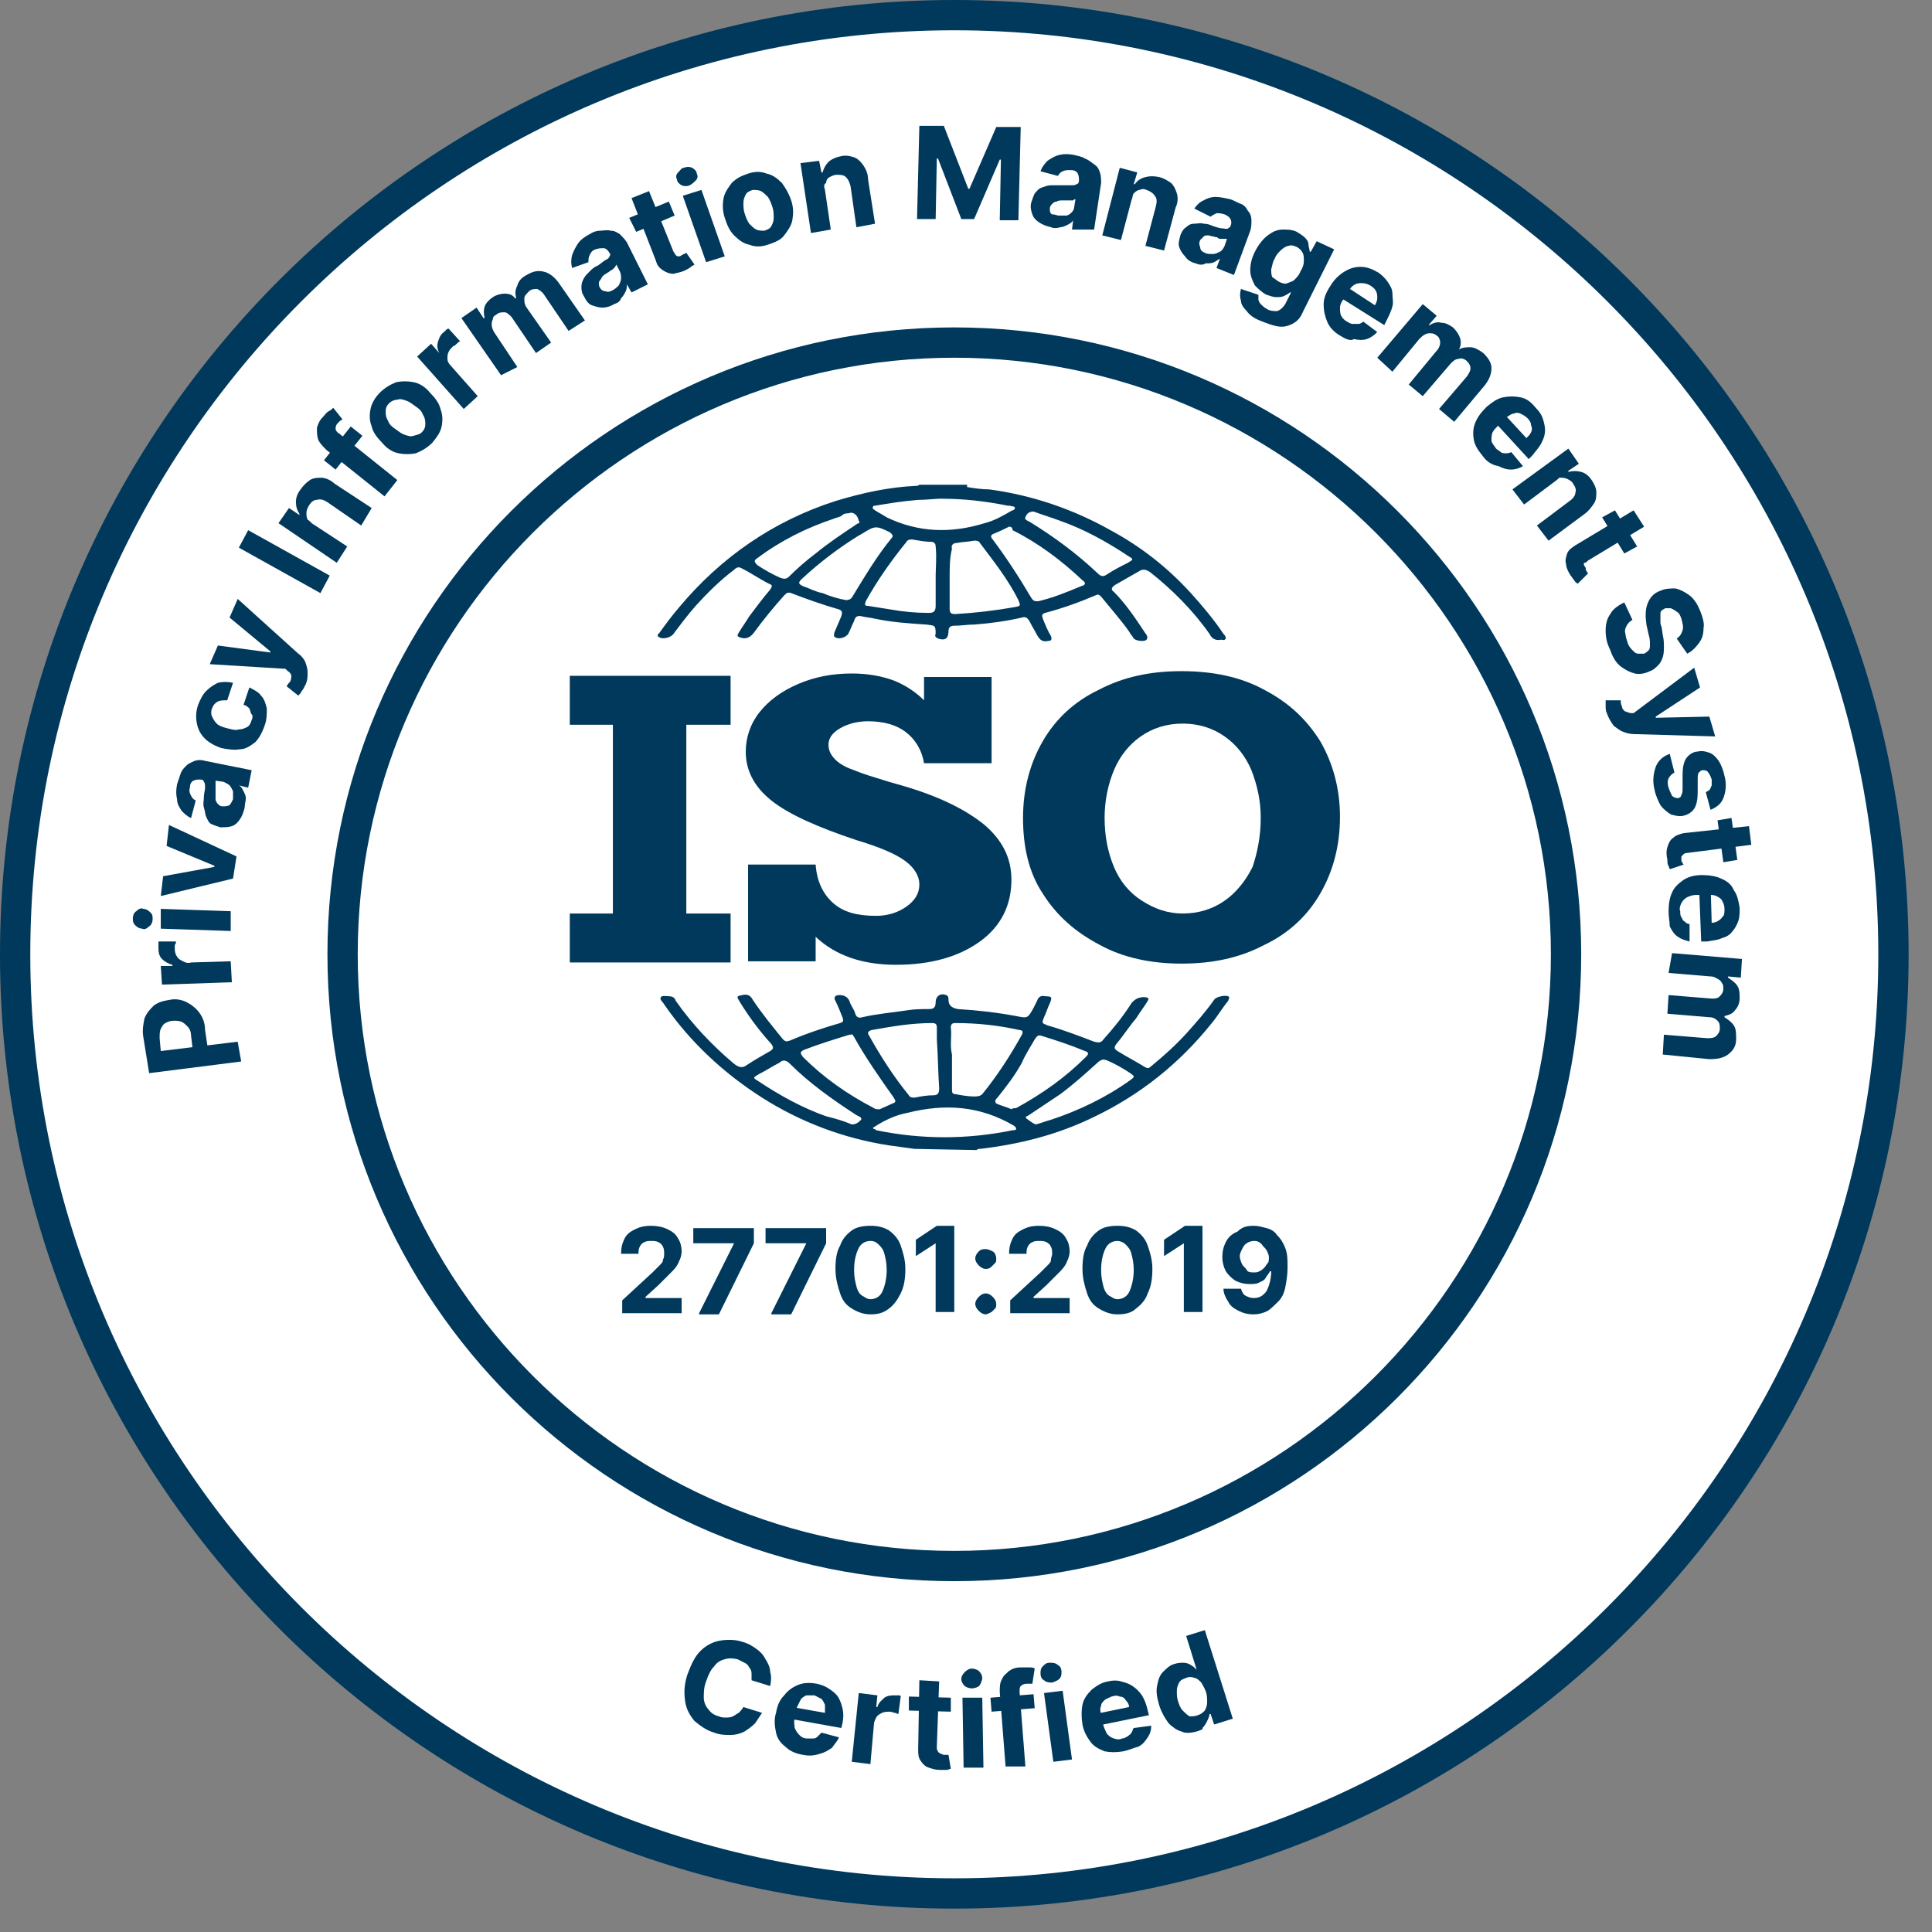 <svg width="77" height="77" viewBox="0 0 77 77" fill="none" xmlns="http://www.w3.org/2000/svg">
<rect x="0" y="0" width="77" height="77" fill="#808080" stroke="none"/>
<g clip-path="url(#clip0_1734_11888)">
<path d="M38.034 75.789C58.885 75.789 75.789 58.886 75.789 38.034C75.789 17.182 58.885 0.279 38.034 0.279C17.182 0.279 0.278 17.182 0.278 38.034C0.278 58.886 17.182 75.789 38.034 75.789Z" fill="white"/>
<path d="M38.034 76.068C17.043 76.068 0 59.025 0 38.034C0 17.043 17.043 0 38.034 0C59.025 0 76.068 17.043 76.068 38.034C76.068 59.025 59.025 76.068 38.034 76.068ZM38.034 1.207C17.74 1.207 1.207 17.74 1.207 38.034C1.207 58.328 17.74 74.86 38.034 74.86C58.328 74.86 74.86 58.328 74.86 38.034C74.86 17.74 58.328 1.207 38.034 1.207Z" fill="#00395C"/>
<path d="M38.034 63.018C24.242 63.018 13.05 51.826 13.05 38.034C13.05 24.241 24.242 13.049 38.034 13.049C51.827 13.049 63.019 24.241 63.019 38.034C63.019 51.826 51.827 63.018 38.034 63.018ZM38.034 14.257C24.938 14.257 14.257 24.938 14.257 38.034C14.257 51.13 24.938 61.811 38.034 61.811C51.13 61.811 61.811 51.13 61.811 38.034C61.811 24.938 51.13 14.257 38.034 14.257Z" fill="#00395C"/>
<path d="M30.696 67.198L29.953 66.966C29.953 66.873 29.953 66.78 29.953 66.687C29.953 66.594 29.907 66.501 29.86 66.455C29.814 66.362 29.767 66.316 29.674 66.269C29.582 66.223 29.489 66.176 29.396 66.13C29.21 66.083 29.024 66.083 28.885 66.13C28.699 66.176 28.56 66.269 28.467 66.408C28.328 66.548 28.235 66.733 28.142 67.012C28.049 67.244 28.049 67.477 28.049 67.662C28.049 67.848 28.142 68.034 28.235 68.127C28.328 68.266 28.467 68.359 28.653 68.405C28.746 68.452 28.839 68.452 28.931 68.452C29.024 68.452 29.117 68.452 29.21 68.405C29.303 68.359 29.349 68.312 29.442 68.266C29.489 68.219 29.582 68.127 29.628 68.034L30.371 68.266C30.278 68.405 30.185 68.545 30.093 68.684C29.953 68.823 29.814 68.916 29.674 69.009C29.489 69.102 29.303 69.148 29.117 69.148C28.931 69.148 28.699 69.148 28.467 69.055C28.142 68.963 27.91 68.777 27.678 68.591C27.492 68.359 27.352 68.127 27.306 67.802C27.26 67.477 27.26 67.151 27.399 66.733C27.538 66.362 27.678 66.037 27.91 65.805C28.142 65.573 28.421 65.433 28.699 65.387C28.978 65.34 29.303 65.34 29.582 65.433C29.767 65.48 29.953 65.573 30.139 65.712C30.278 65.805 30.418 65.944 30.51 66.13C30.603 66.269 30.696 66.455 30.696 66.641C30.743 66.78 30.743 66.966 30.696 67.198Z" fill="#00395C"/>
<path d="M31.997 69.938C31.718 69.891 31.486 69.798 31.3 69.613C31.114 69.473 30.975 69.288 30.929 69.055C30.882 68.823 30.836 68.545 30.929 68.266C30.975 67.987 31.068 67.755 31.254 67.569C31.393 67.384 31.579 67.244 31.811 67.151C32.043 67.058 32.275 67.058 32.554 67.105C32.74 67.151 32.879 67.198 33.018 67.291C33.158 67.384 33.297 67.477 33.39 67.616C33.483 67.755 33.529 67.894 33.576 68.08C33.622 68.266 33.622 68.452 33.576 68.684L33.529 68.87L31.207 68.452L31.3 67.987L32.879 68.266C32.879 68.173 32.879 68.034 32.879 67.941C32.833 67.848 32.786 67.755 32.74 67.709C32.647 67.662 32.554 67.616 32.461 67.569C32.368 67.569 32.229 67.569 32.136 67.569C32.043 67.616 31.95 67.662 31.904 67.755C31.857 67.848 31.811 67.941 31.765 68.034L31.672 68.498C31.625 68.638 31.672 68.777 31.672 68.87C31.718 68.963 31.765 69.055 31.857 69.148C31.95 69.241 32.043 69.288 32.182 69.288C32.275 69.288 32.368 69.288 32.415 69.288C32.508 69.288 32.554 69.241 32.6 69.195C32.647 69.148 32.693 69.102 32.74 69.055L33.436 69.241C33.39 69.38 33.251 69.52 33.158 69.659C33.018 69.752 32.879 69.845 32.693 69.891C32.415 69.984 32.229 69.984 31.997 69.938Z" fill="#00395C"/>
<path d="M33.947 70.216L34.226 67.476L34.969 67.569L34.922 68.034H34.969C35.015 67.848 35.155 67.755 35.248 67.662C35.387 67.569 35.526 67.569 35.666 67.569C35.712 67.569 35.758 67.569 35.805 67.569C35.851 67.569 35.898 67.569 35.898 67.616L35.805 68.312C35.758 68.312 35.712 68.266 35.666 68.266C35.619 68.266 35.526 68.219 35.48 68.219C35.387 68.219 35.248 68.219 35.155 68.266C35.062 68.312 34.969 68.359 34.922 68.452C34.876 68.544 34.83 68.637 34.83 68.73L34.69 70.309L33.947 70.216Z" fill="#00395C"/>
<path d="M37.895 67.662V68.219L36.223 68.173V67.616L37.895 67.662ZM36.641 66.966L37.43 67.012L37.337 69.613C37.337 69.706 37.337 69.752 37.384 69.798C37.384 69.845 37.43 69.845 37.477 69.891C37.523 69.891 37.569 69.938 37.616 69.938C37.662 69.938 37.709 69.938 37.709 69.938C37.755 69.938 37.755 69.938 37.802 69.938L37.895 70.495C37.848 70.495 37.802 70.541 37.709 70.541C37.616 70.541 37.569 70.541 37.477 70.541C37.291 70.541 37.151 70.495 37.012 70.448C36.873 70.402 36.78 70.309 36.687 70.17C36.594 70.031 36.594 69.891 36.594 69.706L36.641 66.966Z" fill="#00395C"/>
<path d="M38.73 67.291C38.638 67.291 38.498 67.244 38.452 67.198C38.359 67.105 38.312 67.012 38.312 66.919C38.312 66.826 38.359 66.733 38.452 66.641C38.545 66.548 38.638 66.501 38.73 66.501C38.823 66.501 38.963 66.548 39.009 66.594C39.102 66.687 39.148 66.78 39.148 66.873C39.148 66.966 39.102 67.058 39.056 67.151C39.009 67.244 38.823 67.291 38.73 67.291ZM38.405 70.449L38.359 67.662H39.148L39.195 70.449H38.405Z" fill="#00395C"/>
<path d="M41.192 67.523L41.238 68.08L39.52 68.219L39.474 67.662L41.192 67.523ZM40.077 70.402L39.845 67.43C39.845 67.244 39.845 67.058 39.938 66.919C39.984 66.78 40.124 66.687 40.217 66.594C40.356 66.501 40.495 66.455 40.681 66.455C40.82 66.455 40.913 66.455 41.006 66.455C41.099 66.455 41.192 66.455 41.238 66.501L41.145 67.105C41.099 67.105 41.099 67.105 41.053 67.105C41.006 67.105 40.96 67.105 40.913 67.105C40.82 67.105 40.727 67.151 40.681 67.198C40.635 67.244 40.635 67.337 40.635 67.43L40.867 70.402H40.077Z" fill="#00395C"/>
<path d="M41.934 67.058C41.841 67.058 41.702 67.058 41.609 66.966C41.516 66.919 41.47 66.826 41.47 66.687C41.47 66.594 41.47 66.501 41.563 66.408C41.656 66.316 41.702 66.269 41.841 66.269C41.934 66.269 42.073 66.269 42.166 66.362C42.259 66.408 42.306 66.501 42.306 66.641C42.306 66.733 42.306 66.826 42.213 66.919C42.166 66.966 42.073 67.012 41.934 67.058ZM41.981 70.216L41.609 67.477L42.352 67.384L42.724 70.124L41.981 70.216Z" fill="#00395C"/>
<path d="M44.768 69.799C44.489 69.845 44.257 69.845 44.025 69.799C43.792 69.706 43.607 69.613 43.467 69.427C43.328 69.241 43.189 69.009 43.142 68.73C43.096 68.452 43.096 68.173 43.142 67.941C43.189 67.709 43.328 67.523 43.514 67.337C43.7 67.198 43.885 67.059 44.164 67.012C44.35 66.966 44.535 66.966 44.675 67.012C44.861 67.059 45 67.105 45.139 67.198C45.279 67.291 45.418 67.43 45.511 67.569C45.603 67.709 45.696 67.941 45.743 68.173L45.789 68.359L43.514 68.823L43.421 68.359L45 68.034C45 67.941 44.953 67.848 44.861 67.755C44.814 67.662 44.721 67.616 44.628 67.616C44.535 67.569 44.443 67.569 44.303 67.616C44.21 67.662 44.071 67.709 44.025 67.755C43.932 67.848 43.885 67.894 43.885 67.987C43.839 68.08 43.839 68.173 43.885 68.312L43.978 68.777C44.025 68.916 44.071 69.009 44.117 69.102C44.21 69.195 44.257 69.241 44.396 69.288C44.535 69.334 44.628 69.334 44.721 69.288C44.814 69.288 44.861 69.241 44.953 69.195C45 69.148 45.093 69.102 45.093 69.055C45.139 69.009 45.139 68.916 45.186 68.87L45.882 68.777C45.882 68.963 45.836 69.102 45.743 69.241C45.65 69.38 45.557 69.52 45.371 69.613C45.186 69.659 45 69.752 44.768 69.799Z" fill="#00395C"/>
<path d="M47.693 69.009C47.507 69.055 47.275 69.102 47.089 69.009C46.903 68.963 46.718 68.823 46.578 68.684C46.439 68.498 46.3 68.266 46.207 67.987C46.114 67.662 46.068 67.43 46.114 67.198C46.16 66.966 46.207 66.78 46.346 66.641C46.485 66.501 46.625 66.362 46.81 66.316C46.95 66.269 47.089 66.269 47.182 66.269C47.275 66.269 47.414 66.316 47.461 66.362C47.553 66.408 47.6 66.455 47.693 66.548L47.275 65.201L48.018 64.969L49.133 68.498L48.389 68.73L48.25 68.312H48.204C48.204 68.405 48.157 68.498 48.111 68.591C48.064 68.684 48.018 68.777 47.925 68.87C47.971 68.916 47.832 68.963 47.693 69.009ZM47.739 68.359C47.879 68.312 47.925 68.266 48.018 68.173C48.064 68.08 48.111 67.987 48.111 67.848C48.111 67.709 48.111 67.569 48.064 67.43C48.018 67.291 47.925 67.151 47.879 67.058C47.786 66.966 47.693 66.873 47.6 66.873C47.507 66.826 47.368 66.826 47.275 66.873C47.136 66.919 47.043 66.966 46.996 67.058C46.95 67.151 46.903 67.244 46.903 67.384C46.903 67.523 46.903 67.662 46.95 67.802C46.996 67.941 47.043 68.08 47.136 68.173C47.228 68.266 47.321 68.359 47.414 68.405C47.507 68.405 47.646 68.405 47.739 68.359Z" fill="#00395C"/>
<path d="M38.544 19.412C38.823 19.458 39.148 19.505 39.427 19.505C41.145 19.737 42.77 20.294 44.257 21.13C45.464 21.78 46.532 22.616 47.461 23.638C47.925 24.148 48.39 24.706 48.761 25.263C48.808 25.309 48.854 25.356 48.854 25.449C48.808 25.542 48.715 25.495 48.668 25.495C48.436 25.542 48.297 25.449 48.204 25.263C47.554 24.334 46.718 23.498 45.836 22.802C45.696 22.709 45.557 22.663 45.418 22.755C45.093 22.941 44.767 23.127 44.442 23.313C44.303 23.405 44.257 23.498 44.396 23.591C44.86 24.056 45.232 24.613 45.603 25.17C45.65 25.263 45.789 25.356 45.696 25.495C45.603 25.588 45.278 25.542 45.185 25.449C45.139 25.356 45.046 25.263 45 25.17C44.675 24.706 44.257 24.241 43.885 23.777C43.792 23.684 43.746 23.684 43.653 23.731C43.003 24.009 42.353 24.241 41.656 24.427C41.517 24.474 41.517 24.52 41.563 24.659C41.656 24.892 41.749 25.124 41.888 25.356C41.935 25.495 41.888 25.542 41.795 25.542C41.563 25.588 41.47 25.542 41.331 25.309C41.238 25.124 41.145 24.985 41.052 24.799C40.959 24.613 40.867 24.567 40.727 24.613C40.123 24.752 39.473 24.845 38.823 24.892C38.544 24.892 38.312 24.938 38.034 24.938C37.894 24.938 37.801 24.985 37.801 25.17C37.801 25.449 37.662 25.542 37.383 25.449C37.291 25.402 37.244 25.356 37.291 25.263C37.291 24.892 37.244 24.938 36.919 24.892C36.223 24.845 35.526 24.799 34.876 24.659C34.69 24.613 34.551 24.613 34.365 24.567C34.179 24.52 34.086 24.567 34.04 24.752C33.947 24.938 33.901 25.077 33.808 25.263C33.715 25.402 33.436 25.495 33.297 25.402C33.204 25.356 33.25 25.309 33.25 25.217C33.343 24.985 33.436 24.799 33.529 24.567C33.575 24.427 33.575 24.334 33.436 24.288C32.786 24.102 32.136 23.87 31.532 23.638C31.393 23.591 31.346 23.638 31.253 23.731C30.836 24.195 30.418 24.706 30.046 25.217C29.907 25.402 29.721 25.495 29.489 25.402C29.349 25.356 29.396 25.309 29.442 25.217C29.582 24.985 29.721 24.799 29.86 24.567C30.139 24.195 30.418 23.823 30.696 23.498C30.789 23.359 30.789 23.313 30.65 23.266C30.278 23.08 29.953 22.848 29.582 22.663C29.442 22.57 29.349 22.616 29.257 22.709C28.699 23.127 28.189 23.638 27.724 24.148C27.399 24.52 27.12 24.892 26.842 25.263C26.749 25.402 26.424 25.495 26.285 25.402C26.145 25.356 26.238 25.263 26.285 25.217C26.517 24.892 26.795 24.52 27.074 24.195C28.746 22.198 30.836 20.759 33.297 19.969C34.365 19.644 35.433 19.412 36.501 19.365C36.548 19.365 36.594 19.365 36.641 19.319H38.544V19.412ZM37.291 22.941C37.291 22.663 37.337 22.198 37.291 21.78C37.291 21.641 37.198 21.594 37.105 21.594C36.873 21.594 36.641 21.548 36.362 21.502C36.269 21.502 36.176 21.502 36.13 21.594C35.526 22.337 34.969 23.127 34.504 23.963C34.458 24.102 34.458 24.148 34.597 24.148C34.876 24.195 35.201 24.241 35.48 24.288C35.99 24.381 36.501 24.427 37.012 24.427C37.198 24.427 37.291 24.381 37.291 24.148C37.291 23.777 37.291 23.452 37.291 22.941ZM37.848 23.034C37.848 23.452 37.848 23.823 37.848 24.241C37.848 24.427 37.894 24.474 38.08 24.474C38.87 24.427 39.659 24.334 40.449 24.195C40.681 24.148 40.681 24.148 40.588 23.916C40.17 23.08 39.613 22.384 39.055 21.641C39.009 21.548 38.916 21.548 38.823 21.548C38.591 21.594 38.359 21.594 38.127 21.641C37.987 21.641 37.894 21.734 37.941 21.873C37.848 22.244 37.848 22.616 37.848 23.034ZM40.216 20.991C40.031 21.084 39.845 21.176 39.613 21.269C39.473 21.316 39.473 21.409 39.566 21.502C40.123 22.244 40.634 23.034 41.099 23.823C41.192 23.963 41.238 23.963 41.377 23.963C41.981 23.823 42.538 23.591 43.096 23.359C43.281 23.313 43.281 23.22 43.142 23.127C42.306 22.337 41.377 21.641 40.356 21.13C40.356 21.037 40.309 20.991 40.216 20.991ZM33.715 23.916C33.854 23.916 33.901 23.87 33.947 23.823C34.458 22.988 34.922 22.198 35.526 21.455C35.619 21.362 35.572 21.316 35.48 21.223C34.922 20.944 34.876 20.944 34.365 21.269C34.319 21.269 34.319 21.316 34.272 21.316C33.436 21.827 32.647 22.43 31.95 23.08C31.811 23.22 31.811 23.266 31.997 23.359C32.275 23.452 32.507 23.591 32.786 23.638C33.111 23.777 33.436 23.87 33.715 23.916ZM37.476 19.876C37.291 19.876 36.919 19.923 36.594 19.923C35.99 19.969 35.433 20.062 34.876 20.155C34.829 20.155 34.783 20.155 34.783 20.248C34.783 20.294 34.829 20.294 34.876 20.34C35.015 20.433 35.201 20.526 35.34 20.619C36.594 21.223 37.894 21.269 39.241 20.851C39.613 20.759 39.938 20.573 40.263 20.387C40.309 20.34 40.449 20.34 40.449 20.248C40.449 20.155 40.309 20.201 40.263 20.155C40.216 20.155 40.216 20.155 40.17 20.155C39.241 19.969 38.405 19.876 37.476 19.876ZM33.901 20.433C33.808 20.48 33.668 20.433 33.575 20.526C33.483 20.619 33.343 20.619 33.25 20.666C32.136 21.037 31.114 21.548 30.185 22.244C30.046 22.337 30.046 22.384 30.185 22.523C30.464 22.709 30.789 22.895 31.114 23.034C31.253 23.08 31.346 23.08 31.439 22.988C31.764 22.663 32.136 22.337 32.507 22.059C33.018 21.641 33.575 21.269 34.133 20.898C34.179 20.851 34.319 20.851 34.226 20.759C34.179 20.526 34.04 20.433 33.901 20.433ZM41.192 20.387C41.006 20.387 40.913 20.48 40.867 20.619C40.82 20.712 40.959 20.759 41.052 20.805C42.028 21.409 42.91 22.059 43.746 22.848C43.885 22.988 43.978 22.988 44.117 22.895C44.396 22.709 44.675 22.57 44.953 22.43C45.185 22.291 45.185 22.291 44.953 22.152C44.117 21.594 43.188 21.084 42.26 20.759C41.888 20.619 41.563 20.526 41.192 20.387Z" fill="#00395C"/>
<path d="M36.455 45.789C36.13 45.743 35.759 45.697 35.434 45.65C33.623 45.371 31.904 44.721 30.372 43.746C28.839 42.771 27.493 41.517 26.471 40.031C26.424 39.938 26.285 39.845 26.332 39.752C26.378 39.659 26.564 39.706 26.657 39.706C26.796 39.706 26.889 39.752 26.935 39.892C27.585 40.82 28.375 41.656 29.257 42.399C29.443 42.539 29.582 42.585 29.768 42.446C30.047 42.26 30.372 42.074 30.697 41.888C30.836 41.796 30.836 41.749 30.743 41.61C30.279 41.099 29.861 40.542 29.489 39.938C29.35 39.706 29.35 39.706 29.582 39.659C29.768 39.613 29.907 39.659 30 39.845C30.372 40.402 30.79 40.913 31.208 41.424C31.301 41.517 31.347 41.517 31.486 41.471C32.136 41.192 32.833 40.96 33.483 40.774C33.623 40.727 33.623 40.681 33.576 40.542C33.483 40.309 33.39 40.077 33.297 39.892C33.205 39.752 33.297 39.659 33.437 39.659C33.623 39.659 33.762 39.706 33.855 39.892C33.901 40.077 34.041 40.217 34.087 40.402C34.133 40.542 34.226 40.588 34.366 40.542C34.969 40.402 35.573 40.356 36.177 40.263C36.455 40.217 36.734 40.217 37.013 40.217C37.198 40.217 37.291 40.17 37.291 39.938C37.291 39.706 37.477 39.566 37.709 39.659C37.802 39.706 37.802 39.752 37.802 39.845C37.802 40.077 37.941 40.17 38.174 40.217C38.963 40.263 39.753 40.356 40.496 40.495C40.96 40.588 40.96 40.588 41.192 40.17C41.239 40.077 41.285 39.984 41.331 39.892C41.378 39.752 41.471 39.659 41.657 39.706C41.935 39.706 41.935 39.752 41.842 39.984C41.749 40.17 41.703 40.356 41.61 40.542C41.517 40.774 41.517 40.774 41.749 40.867C42.4 41.053 43.003 41.285 43.607 41.517C43.793 41.563 43.886 41.563 43.979 41.424C44.397 40.96 44.768 40.495 45.093 39.984C45.232 39.799 45.465 39.706 45.697 39.752C45.836 39.799 45.743 39.845 45.743 39.892C45.604 40.124 45.418 40.356 45.279 40.588C45 40.913 44.768 41.285 44.489 41.61C44.397 41.749 44.397 41.796 44.536 41.888C44.907 42.121 45.279 42.306 45.65 42.539C45.743 42.585 45.79 42.585 45.883 42.492C46.393 42.074 46.858 41.656 47.322 41.145C47.694 40.727 48.065 40.309 48.39 39.845C48.483 39.706 48.855 39.659 48.948 39.706C49.041 39.752 48.948 39.845 48.948 39.892C48.715 40.17 48.53 40.495 48.297 40.774C46.997 42.399 45.418 43.653 43.561 44.535C42.121 45.232 40.635 45.604 39.056 45.789C39.01 45.789 38.963 45.789 38.917 45.836L36.455 45.789ZM37.941 42.028C37.941 42.492 37.941 42.956 37.941 43.421C37.941 43.514 37.941 43.607 38.081 43.607C38.313 43.653 38.592 43.7 38.824 43.7C38.917 43.7 39.056 43.7 39.149 43.607C39.753 42.864 40.263 42.074 40.728 41.238C40.774 41.145 40.774 41.053 40.635 41.053C39.799 40.867 38.963 40.774 38.081 40.774C37.941 40.774 37.895 40.82 37.895 40.96C37.941 41.285 37.849 41.656 37.941 42.028ZM37.338 41.424C37.338 41.285 37.338 41.099 37.338 40.96C37.338 40.82 37.291 40.774 37.152 40.774C36.316 40.774 35.527 40.913 34.737 41.053C34.598 41.099 34.551 41.145 34.644 41.285C35.109 42.121 35.62 42.91 36.223 43.653C36.27 43.746 36.362 43.746 36.455 43.746C36.688 43.7 36.92 43.653 37.198 43.653C37.384 43.653 37.431 43.56 37.431 43.374C37.384 42.678 37.384 42.074 37.338 41.424ZM33.901 41.238H33.855C33.251 41.424 32.647 41.61 32.044 41.842C31.858 41.935 31.904 41.981 31.997 42.121C32.833 42.956 33.762 43.607 34.83 44.164C34.877 44.21 34.969 44.21 35.062 44.21C35.248 44.117 35.387 44.071 35.573 43.978C35.712 43.932 35.712 43.885 35.62 43.746C35.062 42.956 34.505 42.167 34.041 41.331C33.994 41.285 33.994 41.192 33.901 41.238ZM40.31 44.21C40.356 44.164 40.449 44.164 40.496 44.164C41.517 43.607 42.446 42.956 43.282 42.121C43.421 41.981 43.375 41.935 43.236 41.888C42.678 41.656 42.121 41.471 41.517 41.285C41.378 41.238 41.331 41.285 41.239 41.424C41.053 41.749 40.867 42.028 40.728 42.353C40.449 42.864 40.124 43.282 39.753 43.746C39.706 43.792 39.613 43.885 39.706 43.978C39.892 44.071 40.124 44.117 40.31 44.21ZM34.784 44.953C34.83 45 34.83 45 34.83 45C34.877 45 34.877 45 34.923 45.046C36.734 45.418 38.545 45.418 40.356 45.046C40.403 45.046 40.496 45.046 40.496 45C40.496 44.907 40.449 44.907 40.403 44.861C39.056 44.071 37.663 43.978 36.177 44.35C35.666 44.443 35.202 44.675 34.784 44.953ZM41.285 44.814C41.471 44.768 41.703 44.675 41.889 44.628C43.003 44.257 44.072 43.746 45.047 43.049C45.233 42.91 45.233 42.91 45.047 42.771C44.768 42.585 44.443 42.399 44.118 42.26C43.979 42.214 43.932 42.214 43.793 42.306C43.282 42.771 42.818 43.189 42.26 43.607C41.842 43.885 41.424 44.164 41.007 44.443C40.96 44.489 40.821 44.489 40.914 44.582C41.053 44.675 41.146 44.768 41.285 44.814ZM33.948 44.814C34.133 44.814 34.226 44.721 34.319 44.628C34.366 44.535 34.226 44.489 34.133 44.443C33.205 43.839 32.276 43.189 31.486 42.399C31.347 42.26 31.208 42.214 31.068 42.353C30.79 42.492 30.511 42.678 30.233 42.817C30 42.956 30 42.956 30.233 43.096C31.068 43.653 31.997 44.164 32.926 44.489C33.297 44.582 33.623 44.675 33.948 44.814Z" fill="#00395C"/>
<path d="M27.353 28.885V36.409H29.118V38.359H22.709V36.409H24.427V28.885H22.709V26.935H29.118V28.885H27.353Z" fill="#00395C"/>
<path d="M36.827 27.91V26.981H39.52V30.418H36.827C36.734 29.861 36.455 29.443 36.084 29.164C35.712 28.885 35.202 28.746 34.598 28.746C34.18 28.746 33.808 28.839 33.483 29.025C33.158 29.21 33.019 29.443 33.019 29.675C33.019 29.907 33.112 30.093 33.297 30.279C33.483 30.464 33.762 30.604 34.041 30.697C34.366 30.836 34.83 30.975 35.434 31.161L36.084 31.347C37.477 31.765 38.499 32.276 39.242 32.879C39.938 33.483 40.31 34.179 40.31 35.062C40.31 36.084 39.892 36.919 39.056 37.523C38.22 38.127 37.105 38.452 35.712 38.452C34.366 38.452 33.297 38.08 32.508 37.337V38.313H29.815V34.458H32.508C32.554 35.108 32.787 35.619 33.205 35.991C33.623 36.362 34.18 36.501 34.923 36.501C35.387 36.501 35.805 36.362 36.13 36.13C36.455 35.898 36.641 35.619 36.641 35.248C36.641 34.922 36.455 34.597 36.084 34.319C35.712 34.04 35.062 33.761 34.133 33.483C32.601 32.972 31.44 32.461 30.743 31.904C30.047 31.347 29.722 30.697 29.722 29.953C29.722 29.396 29.907 28.839 30.279 28.375C30.651 27.91 31.161 27.539 31.811 27.26C32.462 26.981 33.158 26.842 33.948 26.842C34.551 26.842 35.109 26.935 35.62 27.121C36.084 27.306 36.502 27.585 36.827 27.91Z" fill="#00395C"/>
<path d="M40.773 32.6C40.773 31.439 41.052 30.418 41.563 29.535C42.074 28.653 42.817 27.957 43.792 27.492C44.767 26.981 45.835 26.749 47.089 26.749C48.343 26.749 49.458 26.981 50.386 27.492C51.362 28.003 52.058 28.653 52.615 29.535C53.126 30.418 53.405 31.439 53.405 32.554C53.405 33.715 53.126 34.737 52.615 35.619C52.105 36.501 51.362 37.198 50.386 37.662C49.411 38.173 48.343 38.405 47.089 38.405C45.882 38.405 44.767 38.173 43.838 37.662C42.863 37.152 42.12 36.501 41.563 35.619C41.006 34.783 40.773 33.761 40.773 32.6ZM50.247 32.6C50.247 31.904 50.108 31.3 49.876 30.697C49.643 30.139 49.272 29.675 48.807 29.35C48.343 29.025 47.786 28.839 47.136 28.839C46.486 28.839 45.928 29.025 45.464 29.35C44.999 29.675 44.628 30.139 44.396 30.697C44.163 31.254 44.024 31.904 44.024 32.6C44.024 33.343 44.163 33.994 44.396 34.551C44.628 35.108 44.999 35.573 45.51 35.898C46.021 36.223 46.532 36.408 47.136 36.408C47.786 36.408 48.343 36.223 48.807 35.898C49.272 35.573 49.643 35.108 49.922 34.551C50.108 33.994 50.247 33.343 50.247 32.6Z" fill="#00395C"/>
<path d="M9.613 42.306L5.944 42.771L5.712 41.331C5.665 41.053 5.712 40.82 5.758 40.588C5.851 40.356 5.99 40.217 6.13 40.077C6.315 39.938 6.501 39.892 6.78 39.845C7.012 39.799 7.244 39.845 7.43 39.938C7.616 40.031 7.801 40.17 7.941 40.356C8.08 40.542 8.173 40.774 8.173 41.053L8.312 41.981L7.709 42.074L7.616 41.285C7.616 41.145 7.569 41.006 7.476 40.913C7.383 40.82 7.337 40.774 7.244 40.727C7.151 40.681 7.012 40.681 6.919 40.681C6.78 40.681 6.687 40.727 6.594 40.774C6.501 40.82 6.455 40.913 6.408 41.006C6.362 41.099 6.362 41.238 6.362 41.378L6.408 41.889L9.473 41.517L9.613 42.306Z" fill="#00395C"/>
<path d="M9.241 39.148L6.455 39.241L6.408 38.498H6.873V38.452C6.687 38.405 6.548 38.312 6.455 38.22C6.362 38.127 6.315 37.987 6.315 37.802C6.315 37.755 6.315 37.709 6.315 37.662C6.315 37.616 6.315 37.569 6.315 37.523H7.012C7.012 37.569 7.012 37.616 6.966 37.662C6.966 37.709 6.966 37.802 6.966 37.848C6.966 37.941 7.012 38.08 7.058 38.127C7.105 38.22 7.198 38.266 7.291 38.312C7.384 38.359 7.476 38.405 7.616 38.359L9.195 38.312L9.241 39.148Z" fill="#00395C"/>
<path d="M6.083 36.641C6.083 36.734 6.037 36.873 5.944 36.919C5.851 37.012 5.758 37.059 5.665 37.012C5.573 37.012 5.48 36.966 5.387 36.873C5.294 36.78 5.294 36.687 5.294 36.594C5.294 36.501 5.34 36.362 5.433 36.316C5.526 36.223 5.619 36.176 5.712 36.223C5.805 36.223 5.898 36.269 5.991 36.362C6.083 36.455 6.083 36.501 6.083 36.641ZM9.195 37.105L6.408 37.012V36.223L9.195 36.316V37.105Z" fill="#00395C"/>
<path d="M6.733 32.879L9.427 34.133L9.287 35.015L6.408 35.712L6.501 34.922L8.544 34.551V34.505L6.64 33.715L6.733 32.879Z" fill="#00395C"/>
<path d="M9.752 32.183C9.705 32.368 9.659 32.508 9.566 32.647C9.473 32.786 9.38 32.879 9.241 32.926C9.102 32.972 8.962 32.972 8.777 32.972C8.637 32.926 8.498 32.879 8.405 32.833C8.312 32.786 8.266 32.647 8.219 32.554C8.173 32.461 8.173 32.322 8.126 32.183C8.08 32.043 8.126 31.904 8.126 31.765C8.126 31.625 8.173 31.486 8.173 31.393C8.173 31.3 8.173 31.207 8.126 31.161C8.126 31.114 8.08 31.068 7.987 31.068C7.894 31.068 7.801 31.068 7.708 31.114C7.616 31.161 7.569 31.254 7.569 31.393C7.523 31.532 7.569 31.625 7.616 31.718C7.662 31.811 7.708 31.858 7.801 31.904L7.616 32.6C7.476 32.554 7.337 32.415 7.244 32.322C7.151 32.183 7.058 32.043 7.058 31.858C7.012 31.672 7.012 31.486 7.058 31.254C7.105 31.114 7.151 30.975 7.198 30.836C7.244 30.697 7.337 30.604 7.43 30.511C7.523 30.418 7.662 30.371 7.755 30.325C7.894 30.279 8.033 30.279 8.173 30.325L10.03 30.697L9.891 31.393L9.52 31.3C9.612 31.347 9.659 31.439 9.705 31.532C9.752 31.625 9.798 31.718 9.798 31.811C9.798 31.904 9.752 32.043 9.752 32.183ZM9.287 31.858C9.287 31.765 9.287 31.625 9.287 31.532C9.241 31.439 9.194 31.347 9.148 31.3C9.102 31.254 9.009 31.207 8.916 31.161L8.591 31.114C8.591 31.161 8.591 31.161 8.591 31.207C8.591 31.254 8.591 31.3 8.591 31.347C8.591 31.393 8.591 31.439 8.591 31.486C8.591 31.532 8.591 31.579 8.591 31.625C8.591 31.718 8.591 31.811 8.591 31.858C8.591 31.904 8.637 31.997 8.684 32.043C8.73 32.09 8.777 32.136 8.869 32.136C8.962 32.136 9.055 32.136 9.148 32.09C9.194 32.043 9.241 31.95 9.287 31.858Z" fill="#00395C"/>
<path d="M10.541 28.932C10.448 29.21 10.309 29.443 10.17 29.582C9.984 29.721 9.798 29.861 9.566 29.861C9.334 29.907 9.055 29.861 8.823 29.814C8.544 29.721 8.312 29.582 8.173 29.443C7.987 29.257 7.894 29.071 7.848 28.839C7.801 28.607 7.801 28.375 7.894 28.096C7.987 27.864 8.08 27.678 8.219 27.539C8.359 27.399 8.498 27.306 8.684 27.213C8.87 27.167 9.055 27.167 9.288 27.213L9.055 27.91C8.916 27.91 8.777 27.91 8.684 27.957C8.591 28.003 8.498 28.096 8.452 28.235C8.405 28.328 8.405 28.467 8.452 28.56C8.498 28.653 8.544 28.746 8.637 28.839C8.73 28.932 8.87 28.978 9.055 29.025C9.241 29.071 9.38 29.118 9.52 29.071C9.659 29.071 9.752 29.025 9.845 28.978C9.938 28.932 9.984 28.839 10.03 28.7C10.077 28.607 10.077 28.514 10.03 28.467C9.984 28.421 9.984 28.328 9.938 28.235C9.891 28.189 9.798 28.096 9.705 28.096L9.938 27.399C10.123 27.492 10.309 27.585 10.402 27.724C10.541 27.864 10.588 28.049 10.634 28.235C10.634 28.467 10.634 28.7 10.541 28.932Z" fill="#00395C"/>
<path d="M12.167 27.306C12.121 27.399 12.075 27.492 12.028 27.539C11.982 27.631 11.935 27.678 11.889 27.724L11.424 27.353C11.471 27.26 11.517 27.213 11.564 27.167C11.61 27.074 11.61 26.981 11.61 26.935C11.61 26.888 11.564 26.796 11.471 26.749L11.378 26.656L8.359 26.471L8.684 25.727L10.774 26.006V25.96L9.149 24.613L9.474 23.87L11.889 26.052C12.028 26.145 12.121 26.285 12.167 26.378C12.214 26.517 12.26 26.656 12.26 26.796C12.26 26.981 12.26 27.121 12.167 27.306Z" fill="#00395C"/>
<path d="M9.891 21.13L13.142 22.941L12.77 23.638L9.52 21.827L9.891 21.13Z" fill="#00395C"/>
<path d="M12.492 20.898L13.839 21.78L13.421 22.43L11.099 20.851L11.517 20.248L11.934 20.526V20.48C11.842 20.34 11.795 20.201 11.795 20.015C11.795 19.83 11.842 19.69 11.981 19.505C12.074 19.365 12.213 19.226 12.352 19.133C12.492 19.04 12.678 19.04 12.817 19.04C12.956 19.04 13.188 19.133 13.328 19.272L14.814 20.248L14.396 20.944L13.049 20.015C12.91 19.922 12.771 19.876 12.631 19.922C12.492 19.922 12.399 20.015 12.306 20.155C12.26 20.248 12.213 20.34 12.213 20.433C12.213 20.526 12.213 20.619 12.26 20.712C12.352 20.758 12.399 20.851 12.492 20.898Z" fill="#00395C"/>
<path d="M15.325 19.783L13.003 17.926C12.864 17.786 12.725 17.647 12.678 17.508C12.632 17.368 12.632 17.229 12.632 17.043C12.678 16.904 12.725 16.765 12.864 16.625C12.957 16.532 13.003 16.439 13.096 16.393C13.189 16.347 13.236 16.3 13.282 16.254L13.653 16.718C13.607 16.718 13.607 16.765 13.561 16.765C13.514 16.811 13.514 16.811 13.468 16.858C13.375 16.95 13.375 17.043 13.375 17.09C13.375 17.136 13.421 17.229 13.514 17.276L15.836 19.133L15.325 19.783ZM13.979 16.997L14.443 17.368L13.375 18.715L12.911 18.344L13.979 16.997Z" fill="#00395C"/>
<path d="M17.229 17.647C17.043 17.833 16.811 17.972 16.579 18.065C16.347 18.111 16.115 18.111 15.882 18.065C15.65 18.019 15.418 17.879 15.232 17.647C15.046 17.461 14.861 17.229 14.814 16.997C14.721 16.765 14.721 16.532 14.768 16.3C14.814 16.068 14.954 15.836 15.139 15.65C15.325 15.464 15.557 15.325 15.79 15.232C16.022 15.186 16.254 15.186 16.486 15.232C16.718 15.279 16.951 15.418 17.136 15.65C17.322 15.836 17.508 16.068 17.554 16.3C17.647 16.532 17.647 16.765 17.601 16.997C17.554 17.229 17.415 17.415 17.229 17.647ZM16.811 17.229C16.904 17.136 16.951 17.043 16.951 16.904C16.951 16.811 16.951 16.672 16.858 16.532C16.811 16.393 16.718 16.3 16.579 16.207C16.44 16.115 16.347 16.022 16.207 15.975C16.068 15.929 15.975 15.882 15.836 15.929C15.743 15.929 15.604 15.975 15.511 16.068C15.418 16.161 15.371 16.254 15.371 16.393C15.371 16.486 15.371 16.625 15.464 16.765C15.511 16.904 15.604 16.997 15.743 17.09C15.882 17.183 15.975 17.276 16.115 17.322C16.254 17.368 16.347 17.415 16.486 17.368C16.625 17.322 16.718 17.322 16.811 17.229Z" fill="#00395C"/>
<path d="M18.483 16.3L16.625 14.21L17.182 13.7L17.507 14.071C17.415 13.885 17.415 13.746 17.461 13.607C17.507 13.467 17.554 13.328 17.693 13.235C17.739 13.189 17.739 13.189 17.786 13.142C17.832 13.096 17.879 13.096 17.879 13.096L18.343 13.607C18.297 13.607 18.25 13.653 18.204 13.7C18.157 13.746 18.111 13.793 18.065 13.793C17.972 13.885 17.925 13.932 17.879 14.025C17.832 14.118 17.832 14.21 17.832 14.303C17.832 14.396 17.879 14.489 17.972 14.582L19.04 15.789L18.483 16.3Z" fill="#00395C"/>
<path d="M19.969 14.954L18.39 12.678L18.993 12.26L19.272 12.678H19.318C19.272 12.492 19.272 12.353 19.318 12.214C19.365 12.074 19.504 11.935 19.643 11.842C19.783 11.749 19.969 11.703 20.108 11.703C20.294 11.703 20.433 11.749 20.526 11.889H20.572C20.526 11.703 20.526 11.563 20.619 11.378C20.665 11.192 20.805 11.053 20.99 10.96C21.223 10.82 21.408 10.774 21.64 10.82C21.873 10.867 22.058 11.006 22.244 11.238L23.312 12.771L22.662 13.189L21.687 11.749C21.594 11.61 21.501 11.563 21.408 11.517C21.315 11.517 21.176 11.517 21.083 11.61C20.99 11.703 20.897 11.796 20.897 11.889C20.897 12.028 20.897 12.121 20.99 12.26L21.965 13.653L21.362 14.071L20.387 12.632C20.294 12.539 20.201 12.446 20.108 12.446C20.015 12.446 19.876 12.446 19.783 12.539C19.69 12.585 19.643 12.632 19.643 12.724C19.597 12.817 19.597 12.864 19.597 12.957C19.597 13.05 19.643 13.142 19.69 13.235L20.619 14.628L19.969 14.954Z" fill="#00395C"/>
<path d="M24.473 12.121C24.334 12.214 24.148 12.26 24.009 12.26C23.869 12.26 23.73 12.214 23.591 12.167C23.452 12.121 23.359 11.981 23.266 11.796C23.173 11.656 23.173 11.517 23.173 11.424C23.173 11.285 23.219 11.192 23.266 11.099C23.312 11.006 23.405 10.913 23.498 10.82C23.591 10.728 23.684 10.635 23.823 10.588C23.962 10.495 24.055 10.402 24.148 10.356C24.241 10.31 24.288 10.263 24.288 10.217C24.334 10.17 24.334 10.124 24.288 10.077C24.241 9.985 24.148 9.892 24.055 9.892C23.962 9.892 23.869 9.892 23.73 9.938C23.591 9.985 23.544 10.077 23.498 10.17C23.452 10.263 23.452 10.356 23.452 10.449L22.801 10.681C22.755 10.495 22.755 10.356 22.801 10.17C22.848 10.031 22.941 9.845 23.034 9.706C23.127 9.567 23.312 9.427 23.498 9.334C23.637 9.242 23.777 9.195 23.916 9.195C24.055 9.195 24.195 9.149 24.334 9.195C24.473 9.195 24.566 9.242 24.705 9.334C24.798 9.427 24.891 9.52 24.984 9.659L25.82 11.331L25.17 11.656L24.984 11.331C24.984 11.424 24.984 11.517 24.938 11.61C24.891 11.703 24.845 11.796 24.752 11.889C24.705 12.028 24.613 12.074 24.473 12.121ZM24.427 11.563C24.52 11.517 24.613 11.424 24.659 11.378C24.705 11.285 24.752 11.192 24.752 11.099C24.752 11.006 24.752 10.913 24.705 10.82L24.566 10.542C24.566 10.588 24.52 10.588 24.52 10.635C24.473 10.681 24.473 10.681 24.427 10.728C24.38 10.774 24.334 10.774 24.288 10.82C24.241 10.867 24.195 10.867 24.148 10.913C24.055 10.96 24.009 11.006 23.962 11.099C23.916 11.192 23.869 11.192 23.869 11.285C23.869 11.331 23.869 11.424 23.916 11.471C23.962 11.563 24.055 11.61 24.148 11.61C24.241 11.656 24.334 11.61 24.427 11.563Z" fill="#00395C"/>
<path d="M26.656 8.034L26.888 8.591L25.356 9.241L25.077 8.684L26.656 8.034ZM25.17 7.895L25.867 7.616L26.842 10.031C26.888 10.077 26.888 10.124 26.935 10.17C26.981 10.217 27.028 10.217 27.028 10.217C27.074 10.217 27.12 10.217 27.167 10.17C27.213 10.17 27.213 10.124 27.26 10.124C27.306 10.124 27.306 10.077 27.353 10.077L27.678 10.542C27.631 10.588 27.585 10.588 27.538 10.635C27.492 10.681 27.399 10.727 27.306 10.774C27.12 10.867 26.981 10.867 26.842 10.913C26.703 10.913 26.563 10.867 26.424 10.774C26.285 10.681 26.192 10.588 26.145 10.402L25.17 7.895Z" fill="#00395C"/>
<path d="M27.491 7.384C27.399 7.43 27.259 7.43 27.166 7.384C27.074 7.337 26.981 7.245 26.981 7.152C26.934 7.059 26.934 6.966 27.027 6.873C27.12 6.78 27.166 6.687 27.259 6.687C27.352 6.641 27.491 6.641 27.584 6.687C27.677 6.734 27.77 6.827 27.77 6.919C27.817 7.012 27.817 7.105 27.724 7.198C27.677 7.245 27.584 7.337 27.491 7.384ZM28.142 10.449L27.213 7.802L27.956 7.57L28.885 10.217L28.142 10.449Z" fill="#00395C"/>
<path d="M30.604 9.752C30.325 9.845 30.093 9.845 29.861 9.752C29.629 9.706 29.443 9.567 29.257 9.381C29.071 9.195 28.978 8.963 28.886 8.684C28.793 8.406 28.793 8.127 28.839 7.895C28.886 7.663 29.025 7.477 29.164 7.291C29.35 7.105 29.536 7.012 29.814 6.92C30.093 6.827 30.325 6.827 30.557 6.92C30.79 6.966 30.975 7.105 31.161 7.291C31.3 7.477 31.44 7.709 31.533 7.988C31.625 8.266 31.625 8.498 31.579 8.777C31.533 9.009 31.393 9.195 31.254 9.381C31.115 9.567 30.882 9.659 30.604 9.752ZM30.465 9.195C30.604 9.149 30.697 9.102 30.743 9.009C30.79 8.916 30.836 8.824 30.836 8.684C30.836 8.545 30.836 8.406 30.79 8.266C30.743 8.127 30.697 7.988 30.604 7.848C30.511 7.755 30.418 7.663 30.325 7.616C30.232 7.57 30.093 7.57 30 7.57C29.861 7.616 29.768 7.663 29.721 7.755C29.675 7.848 29.629 7.941 29.629 8.081C29.629 8.22 29.629 8.359 29.675 8.498C29.721 8.638 29.768 8.777 29.861 8.916C29.954 9.009 30.047 9.102 30.139 9.149C30.232 9.195 30.372 9.195 30.465 9.195Z" fill="#00395C"/>
<path d="M32.879 7.57L33.111 9.149L32.321 9.288L31.903 6.502L32.646 6.409L32.739 6.873H32.786C32.832 6.687 32.925 6.548 33.018 6.455C33.111 6.362 33.297 6.269 33.529 6.223C33.715 6.177 33.9 6.223 34.039 6.269C34.179 6.316 34.318 6.455 34.411 6.594C34.504 6.734 34.597 6.92 34.597 7.152L34.875 8.916L34.132 9.056L33.9 7.43C33.854 7.245 33.807 7.152 33.715 7.059C33.622 6.966 33.482 6.966 33.343 6.966C33.25 6.966 33.157 7.012 33.064 7.059C32.971 7.105 32.925 7.198 32.925 7.291C32.832 7.338 32.832 7.43 32.879 7.57Z" fill="#00395C"/>
<path d="M36.641 5.016H37.616L38.591 7.523H38.638L39.706 5.062H40.681L40.588 8.777H39.845L39.892 6.362H39.845L38.823 8.731H38.313L37.384 6.316H37.337L37.291 8.731H36.548L36.641 5.016Z" fill="#00395C"/>
<path d="M41.888 9.056C41.702 9.009 41.563 8.963 41.423 8.87C41.284 8.777 41.191 8.684 41.145 8.545C41.098 8.406 41.052 8.266 41.098 8.08C41.145 7.941 41.191 7.802 41.238 7.709C41.331 7.616 41.377 7.523 41.516 7.477C41.656 7.43 41.748 7.384 41.888 7.384C42.027 7.384 42.166 7.384 42.306 7.384C42.492 7.384 42.584 7.384 42.677 7.384C42.77 7.384 42.863 7.384 42.91 7.337C42.956 7.337 43.002 7.291 43.002 7.198C43.002 7.105 43.002 7.012 42.956 6.919C42.91 6.827 42.817 6.78 42.677 6.78C42.538 6.78 42.445 6.78 42.352 6.827C42.259 6.873 42.213 6.919 42.166 7.012L41.47 6.827C41.516 6.687 41.609 6.548 41.748 6.409C41.888 6.316 42.027 6.223 42.213 6.176C42.399 6.13 42.584 6.13 42.817 6.176C42.956 6.223 43.095 6.223 43.234 6.316C43.374 6.362 43.467 6.455 43.606 6.548C43.745 6.641 43.792 6.734 43.838 6.873C43.885 7.012 43.885 7.152 43.885 7.291L43.606 9.149H42.724L42.77 8.777C42.724 8.87 42.631 8.916 42.538 8.963C42.445 9.009 42.352 9.056 42.259 9.056C42.12 9.102 41.981 9.102 41.888 9.056ZM42.166 8.591C42.259 8.591 42.399 8.591 42.492 8.591C42.584 8.591 42.677 8.498 42.724 8.452C42.77 8.406 42.817 8.313 42.817 8.22L42.863 7.941C42.817 7.941 42.817 7.941 42.77 7.988C42.724 7.988 42.677 7.988 42.631 7.988C42.584 7.988 42.538 7.988 42.492 7.988C42.445 7.988 42.399 7.988 42.352 7.988C42.259 7.988 42.166 7.988 42.12 8.034C42.027 8.034 41.981 8.08 41.934 8.127C41.888 8.173 41.841 8.22 41.841 8.313C41.841 8.406 41.841 8.498 41.934 8.545C41.981 8.545 42.027 8.545 42.166 8.591Z" fill="#00395C"/>
<path d="M45.093 7.988L44.675 9.567L43.932 9.381L44.628 6.687L45.325 6.873L45.185 7.338H45.232C45.325 7.198 45.464 7.105 45.65 7.059C45.836 7.012 45.975 7.012 46.207 7.059C46.393 7.105 46.532 7.198 46.672 7.291C46.811 7.43 46.857 7.57 46.904 7.709C46.95 7.848 46.95 8.081 46.857 8.266L46.393 9.985L45.65 9.799L46.068 8.22C46.114 8.034 46.114 7.895 46.021 7.802C45.975 7.709 45.836 7.616 45.696 7.57C45.603 7.523 45.511 7.523 45.418 7.57C45.325 7.57 45.232 7.663 45.185 7.709C45.139 7.755 45.139 7.895 45.093 7.988Z" fill="#00395C"/>
<path d="M47.647 10.495C47.461 10.449 47.322 10.356 47.229 10.217C47.136 10.124 47.043 9.984 46.997 9.845C46.95 9.706 46.997 9.567 47.043 9.381C47.09 9.241 47.182 9.102 47.275 9.056C47.368 8.963 47.461 8.916 47.6 8.916C47.74 8.916 47.833 8.87 47.972 8.916C48.111 8.916 48.251 8.963 48.343 9.009C48.483 9.056 48.622 9.102 48.715 9.102C48.808 9.102 48.901 9.149 48.947 9.102C48.994 9.056 49.04 9.056 49.04 9.009C49.087 8.916 49.087 8.823 49.04 8.731C48.994 8.638 48.901 8.591 48.808 8.545C48.669 8.498 48.576 8.498 48.483 8.498C48.39 8.545 48.297 8.591 48.251 8.638L47.6 8.313C47.693 8.173 47.833 8.034 47.972 7.988C48.111 7.895 48.297 7.848 48.436 7.848C48.622 7.848 48.808 7.895 49.04 7.941C49.179 7.988 49.319 8.08 49.458 8.127C49.597 8.173 49.69 8.313 49.737 8.406C49.83 8.498 49.876 8.638 49.876 8.777C49.876 8.916 49.876 9.056 49.83 9.195L49.179 10.96L48.483 10.681L48.622 10.31C48.529 10.356 48.483 10.402 48.39 10.449C48.297 10.495 48.204 10.495 48.065 10.495C47.879 10.588 47.786 10.542 47.647 10.495ZM48.018 10.077C48.111 10.124 48.204 10.124 48.343 10.124C48.436 10.124 48.529 10.077 48.622 10.031C48.715 9.984 48.761 9.892 48.808 9.799L48.901 9.52C48.854 9.52 48.854 9.52 48.808 9.52C48.761 9.52 48.715 9.52 48.669 9.52C48.622 9.52 48.576 9.52 48.529 9.474C48.483 9.427 48.436 9.474 48.39 9.427C48.297 9.427 48.204 9.381 48.158 9.381C48.065 9.381 48.018 9.381 47.972 9.427C47.926 9.474 47.879 9.52 47.833 9.567C47.786 9.659 47.786 9.752 47.833 9.845C47.833 9.984 47.926 10.031 48.018 10.077Z" fill="#00395C"/>
<path d="M50.201 12.771C49.968 12.678 49.783 12.539 49.69 12.399C49.551 12.26 49.458 12.121 49.458 11.981C49.411 11.842 49.411 11.703 49.458 11.517L50.154 11.749C50.154 11.796 50.154 11.889 50.154 11.935C50.154 11.981 50.201 12.074 50.247 12.121C50.294 12.167 50.386 12.26 50.479 12.306C50.619 12.399 50.758 12.399 50.897 12.399C51.037 12.353 51.13 12.26 51.222 12.121L51.455 11.656H51.408C51.362 11.703 51.269 11.749 51.176 11.796C51.083 11.842 50.99 11.842 50.851 11.842C50.758 11.842 50.619 11.796 50.479 11.749C50.294 11.656 50.154 11.517 50.015 11.378C49.922 11.192 49.829 11.006 49.829 10.774C49.829 10.542 49.876 10.309 50.015 10.031C50.154 9.752 50.34 9.52 50.526 9.381C50.712 9.241 50.897 9.149 51.13 9.149C51.315 9.149 51.501 9.149 51.687 9.241C51.826 9.334 51.919 9.381 52.012 9.474C52.105 9.567 52.151 9.659 52.151 9.752C52.151 9.845 52.198 9.938 52.198 10.031H52.244L52.476 9.613L53.173 9.938L51.919 12.446C51.826 12.678 51.687 12.817 51.501 12.91C51.315 13.003 51.13 13.05 50.897 13.003C50.665 12.957 50.433 12.864 50.201 12.771ZM50.99 11.238C51.083 11.285 51.222 11.331 51.315 11.285C51.408 11.238 51.501 11.238 51.594 11.146C51.687 11.053 51.78 10.96 51.826 10.82C51.919 10.681 51.965 10.542 51.965 10.402C51.965 10.263 51.965 10.17 51.919 10.077C51.873 9.984 51.78 9.892 51.687 9.845C51.594 9.799 51.455 9.752 51.362 9.799C51.269 9.799 51.13 9.892 51.037 9.984C50.944 10.077 50.851 10.17 50.804 10.309C50.712 10.449 50.712 10.588 50.665 10.727C50.665 10.867 50.665 10.96 50.712 11.053C50.804 11.099 50.897 11.192 50.99 11.238Z" fill="#00395C"/>
<path d="M53.405 13.375C53.173 13.235 52.987 13.05 52.894 12.817C52.801 12.585 52.755 12.399 52.755 12.121C52.755 11.889 52.848 11.656 53.033 11.378C53.173 11.146 53.359 10.96 53.591 10.82C53.823 10.681 54.009 10.635 54.241 10.635C54.473 10.635 54.705 10.727 54.938 10.867C55.077 10.96 55.216 11.099 55.309 11.238C55.402 11.378 55.495 11.517 55.495 11.703C55.495 11.889 55.541 12.028 55.495 12.214C55.448 12.399 55.355 12.585 55.263 12.771L55.17 12.957L53.173 11.703L53.452 11.285L54.798 12.167C54.845 12.074 54.891 11.981 54.891 11.889C54.891 11.796 54.891 11.703 54.845 11.61C54.798 11.517 54.752 11.471 54.612 11.378C54.52 11.331 54.427 11.285 54.287 11.285C54.194 11.285 54.102 11.285 54.009 11.331C53.916 11.378 53.823 11.471 53.777 11.563L53.544 11.935C53.452 12.028 53.405 12.167 53.405 12.26C53.405 12.353 53.405 12.492 53.452 12.585C53.498 12.678 53.591 12.771 53.684 12.817C53.776 12.864 53.823 12.91 53.916 12.91C54.009 12.91 54.055 12.91 54.148 12.91C54.194 12.91 54.287 12.864 54.334 12.817L54.891 13.235C54.752 13.375 54.612 13.467 54.473 13.514C54.334 13.56 54.148 13.56 53.962 13.514C53.823 13.607 53.637 13.514 53.405 13.375Z" fill="#00395C"/>
<path d="M54.892 14.257L56.703 12.121L57.26 12.585L56.935 12.957H56.981C57.121 12.864 57.306 12.817 57.446 12.864C57.632 12.864 57.771 12.957 57.91 13.05C58.05 13.189 58.142 13.328 58.189 13.467C58.235 13.607 58.235 13.793 58.142 13.932C58.282 13.839 58.467 13.839 58.607 13.839C58.746 13.839 58.932 13.932 59.118 14.071C59.303 14.257 59.443 14.443 59.443 14.675C59.443 14.907 59.35 15.139 59.164 15.371L57.957 16.811L57.353 16.3L58.467 15C58.56 14.861 58.607 14.768 58.607 14.675C58.607 14.582 58.56 14.489 58.467 14.396C58.375 14.303 58.235 14.257 58.142 14.303C58.003 14.303 57.91 14.396 57.817 14.489L56.703 15.789L56.145 15.325L57.26 13.978C57.353 13.885 57.399 13.746 57.399 13.653C57.399 13.56 57.353 13.421 57.26 13.375C57.214 13.328 57.121 13.282 57.028 13.282C56.935 13.282 56.889 13.282 56.796 13.328C56.703 13.375 56.656 13.421 56.563 13.514L55.495 14.814L54.892 14.257Z" fill="#00395C"/>
<path d="M59.117 18.204C58.931 17.972 58.792 17.786 58.745 17.554C58.699 17.322 58.699 17.09 58.792 16.858C58.885 16.625 59.024 16.44 59.256 16.207C59.488 16.022 59.674 15.882 59.906 15.836C60.139 15.789 60.371 15.789 60.603 15.836C60.835 15.882 61.021 16.022 61.207 16.254C61.346 16.393 61.439 16.532 61.485 16.672C61.532 16.811 61.578 16.997 61.578 17.136C61.578 17.322 61.532 17.461 61.439 17.647C61.346 17.833 61.207 17.972 61.067 18.158L60.928 18.297L59.349 16.579L59.721 16.254L60.835 17.461C60.928 17.368 60.974 17.322 61.021 17.229C61.067 17.136 61.067 17.043 61.021 16.95C61.021 16.858 60.974 16.765 60.882 16.672C60.789 16.579 60.696 16.532 60.603 16.486C60.51 16.44 60.417 16.44 60.324 16.486C60.231 16.486 60.139 16.579 60.046 16.625L59.721 16.95C59.628 17.043 59.535 17.136 59.488 17.229C59.442 17.322 59.442 17.461 59.442 17.554C59.442 17.647 59.535 17.74 59.628 17.879C59.674 17.926 59.767 17.972 59.813 18.018C59.86 18.065 59.953 18.065 59.999 18.065C60.092 18.065 60.139 18.065 60.231 18.018L60.696 18.576C60.556 18.669 60.371 18.715 60.231 18.715C60.046 18.715 59.906 18.669 59.721 18.576C59.442 18.529 59.256 18.39 59.117 18.204Z" fill="#00395C"/>
<path d="M62.043 19.133L60.743 20.108L60.278 19.505L62.507 17.879L62.925 18.483L62.507 18.762V18.808C62.693 18.762 62.833 18.762 63.018 18.808C63.204 18.855 63.343 18.994 63.436 19.133C63.529 19.273 63.622 19.458 63.622 19.598C63.622 19.783 63.622 19.923 63.529 20.062C63.436 20.201 63.343 20.341 63.158 20.48L61.718 21.548L61.254 20.944L62.554 19.969C62.693 19.876 62.786 19.737 62.786 19.644C62.833 19.505 62.786 19.412 62.693 19.273C62.647 19.18 62.554 19.133 62.461 19.087C62.368 19.04 62.275 19.04 62.182 19.04C62.229 18.994 62.136 19.04 62.043 19.133Z" fill="#00395C"/>
<path d="M65.108 20.34L65.526 20.991L63.297 22.337C63.251 22.384 63.204 22.43 63.158 22.43C63.111 22.43 63.111 22.523 63.158 22.57C63.204 22.616 63.204 22.662 63.204 22.709C63.204 22.755 63.251 22.755 63.251 22.802C63.297 22.848 63.297 22.848 63.297 22.848L62.879 23.266C62.833 23.22 62.786 23.22 62.74 23.127C62.693 23.08 62.647 22.988 62.6 22.941C62.508 22.802 62.415 22.616 62.415 22.477C62.368 22.337 62.415 22.198 62.461 22.059C62.508 21.919 62.647 21.826 62.786 21.734L65.108 20.34ZM65.248 21.78L64.737 22.059L63.854 20.619L64.365 20.34L65.248 21.78Z" fill="#00395C"/>
<path d="M66.826 25.449C66.965 25.356 67.012 25.263 67.058 25.124C67.105 24.984 67.058 24.845 67.012 24.659C66.965 24.52 66.919 24.427 66.826 24.381C66.779 24.334 66.687 24.288 66.594 24.241C66.501 24.241 66.454 24.241 66.362 24.241C66.315 24.288 66.269 24.288 66.222 24.334C66.176 24.381 66.176 24.427 66.176 24.52C66.176 24.566 66.176 24.659 66.176 24.752C66.176 24.845 66.176 24.892 66.222 24.984L66.269 25.309C66.315 25.495 66.315 25.635 66.315 25.774C66.315 25.913 66.315 26.052 66.269 26.192C66.222 26.331 66.176 26.424 66.083 26.517C65.99 26.61 65.897 26.703 65.758 26.749C65.572 26.842 65.34 26.888 65.154 26.842C64.968 26.796 64.783 26.703 64.597 26.563C64.411 26.424 64.272 26.192 64.179 25.913C64.04 25.635 63.993 25.402 63.993 25.124C63.993 24.892 64.04 24.659 64.179 24.474C64.272 24.288 64.458 24.148 64.736 24.009L65.061 24.706C64.968 24.752 64.876 24.845 64.829 24.938C64.783 25.031 64.736 25.124 64.783 25.263C64.783 25.356 64.829 25.495 64.876 25.635C64.922 25.774 65.015 25.867 65.061 25.913C65.154 26.006 65.201 26.052 65.293 26.052C65.386 26.052 65.479 26.052 65.526 26.052C65.618 26.006 65.665 25.96 65.711 25.913C65.758 25.867 65.758 25.774 65.758 25.681C65.758 25.588 65.758 25.449 65.711 25.309L65.618 24.892C65.572 24.566 65.572 24.288 65.665 24.056C65.758 23.823 65.897 23.638 66.176 23.545C66.362 23.452 66.594 23.452 66.779 23.452C66.965 23.498 67.151 23.591 67.337 23.73C67.523 23.87 67.662 24.102 67.755 24.334C67.848 24.567 67.941 24.845 67.894 25.031C67.894 25.263 67.848 25.449 67.708 25.635C67.569 25.82 67.43 25.96 67.244 26.052L66.826 25.449Z" fill="#00395C"/>
<path d="M64.04 28.421C63.993 28.328 63.993 28.235 63.993 28.142C63.993 28.049 63.993 28.003 63.993 27.91H64.597C64.597 28.003 64.597 28.096 64.643 28.142C64.643 28.235 64.69 28.282 64.736 28.328C64.783 28.375 64.876 28.375 64.968 28.421H65.108L67.523 26.61L67.755 27.399L65.99 28.56V28.607L68.126 28.56L68.359 29.35L65.108 29.257C64.968 29.257 64.783 29.21 64.69 29.164C64.55 29.118 64.458 29.025 64.318 28.932C64.179 28.746 64.086 28.56 64.04 28.421Z" fill="#00395C"/>
<path d="M68.173 32.275L67.987 31.579C68.034 31.532 68.08 31.532 68.127 31.486C68.173 31.439 68.173 31.393 68.22 31.3C68.22 31.207 68.22 31.161 68.22 31.068C68.173 30.929 68.127 30.836 68.08 30.789C68.034 30.697 67.941 30.697 67.848 30.697C67.802 30.697 67.755 30.743 67.709 30.789C67.662 30.836 67.662 30.929 67.662 31.068V31.579C67.662 31.858 67.616 32.09 67.523 32.229C67.43 32.368 67.291 32.461 67.105 32.508C66.919 32.554 66.78 32.508 66.594 32.461C66.455 32.368 66.316 32.275 66.176 32.09C66.084 31.904 65.991 31.718 65.944 31.486C65.851 31.114 65.898 30.836 65.991 30.557C66.084 30.325 66.269 30.139 66.548 30.046L66.734 30.789C66.641 30.836 66.548 30.929 66.501 31.021C66.455 31.114 66.455 31.254 66.501 31.393C66.548 31.532 66.594 31.625 66.641 31.718C66.687 31.765 66.78 31.811 66.873 31.811C66.919 31.811 67.012 31.765 67.012 31.672C67.059 31.625 67.059 31.532 67.059 31.393V30.882C67.059 30.604 67.105 30.371 67.198 30.232C67.291 30.093 67.477 29.953 67.662 29.953C67.848 29.907 67.987 29.953 68.127 30C68.266 30.046 68.406 30.186 68.498 30.325C68.591 30.464 68.684 30.697 68.731 30.929C68.823 31.254 68.777 31.579 68.684 31.811C68.591 32.043 68.406 32.182 68.173 32.275Z" fill="#00395C"/>
<path d="M69.706 32.925L69.798 33.669L67.244 33.994C67.151 33.994 67.105 34.04 67.105 34.04C67.058 34.087 67.058 34.087 67.012 34.133C67.012 34.179 67.012 34.226 67.012 34.272C67.012 34.319 67.012 34.365 67.058 34.365C67.058 34.412 67.058 34.412 67.105 34.458L66.548 34.644C66.548 34.597 66.501 34.551 66.501 34.505C66.455 34.458 66.455 34.365 66.455 34.272C66.408 34.087 66.408 33.901 66.455 33.761C66.501 33.622 66.548 33.483 66.687 33.39C66.78 33.297 66.919 33.251 67.105 33.204L69.706 32.925ZM69.241 34.272L68.684 34.365L68.452 32.693L69.009 32.6L69.241 34.272Z" fill="#00395C"/>
<path d="M66.501 36.316C66.501 36.037 66.547 35.758 66.64 35.573C66.733 35.34 66.919 35.201 67.105 35.062C67.337 34.922 67.569 34.876 67.848 34.876C68.126 34.876 68.405 34.922 68.591 35.015C68.823 35.108 69.009 35.248 69.102 35.48C69.241 35.666 69.287 35.898 69.334 36.176C69.334 36.362 69.334 36.548 69.287 36.687C69.241 36.827 69.148 37.012 69.055 37.105C68.962 37.245 68.823 37.337 68.637 37.384C68.451 37.477 68.266 37.477 68.034 37.523H67.801L67.708 35.155H68.173L68.219 36.78C68.312 36.78 68.451 36.734 68.498 36.687C68.591 36.641 68.637 36.548 68.684 36.502C68.73 36.455 68.73 36.316 68.73 36.223C68.73 36.084 68.684 35.991 68.637 35.898C68.591 35.805 68.498 35.758 68.405 35.712C68.312 35.666 68.219 35.666 68.08 35.666H67.615C67.476 35.666 67.337 35.712 67.244 35.758C67.151 35.805 67.058 35.898 67.012 35.991C66.965 36.084 66.919 36.223 66.965 36.316C66.965 36.409 66.965 36.502 67.012 36.548C67.058 36.641 67.058 36.687 67.151 36.734C67.198 36.78 67.244 36.827 67.337 36.827V37.523C67.151 37.477 67.012 37.43 66.873 37.337C66.733 37.245 66.64 37.105 66.547 36.919C66.547 36.734 66.501 36.548 66.501 36.316Z" fill="#00395C"/>
<path d="M66.64 37.987L69.426 38.22L69.38 38.963L68.869 38.916V38.963C69.008 39.056 69.148 39.148 69.241 39.288C69.334 39.427 69.334 39.613 69.334 39.799C69.334 39.984 69.241 40.17 69.148 40.263C69.055 40.402 68.916 40.449 68.73 40.495V40.542C68.869 40.635 69.008 40.727 69.101 40.867C69.194 41.006 69.194 41.192 69.194 41.424C69.194 41.703 69.055 41.888 68.869 42.028C68.683 42.167 68.451 42.213 68.126 42.213L66.269 42.028L66.315 41.238L68.033 41.377C68.173 41.377 68.312 41.377 68.405 41.285C68.498 41.192 68.544 41.099 68.544 41.006C68.544 40.867 68.544 40.774 68.451 40.681C68.358 40.588 68.265 40.542 68.126 40.542L66.454 40.402L66.501 39.659L68.219 39.799C68.358 39.799 68.451 39.799 68.544 39.706C68.637 39.613 68.683 39.52 68.683 39.427C68.683 39.334 68.683 39.241 68.637 39.195C68.591 39.102 68.544 39.056 68.451 39.009C68.358 38.963 68.312 38.916 68.173 38.916L66.501 38.777L66.64 37.987Z" fill="#00395C"/>
<path d="M24.798 52.337V51.826L26.006 50.712C26.099 50.619 26.192 50.526 26.285 50.433C26.377 50.34 26.424 50.294 26.424 50.201C26.47 50.108 26.47 50.062 26.47 49.969C26.47 49.876 26.47 49.783 26.424 49.69C26.377 49.597 26.331 49.551 26.238 49.504C26.145 49.458 26.052 49.458 25.959 49.458C25.866 49.458 25.774 49.458 25.681 49.504C25.588 49.551 25.541 49.597 25.495 49.69C25.448 49.783 25.448 49.876 25.448 49.969H24.752C24.752 49.737 24.798 49.551 24.891 49.365C24.984 49.179 25.123 49.086 25.309 48.994C25.495 48.901 25.681 48.854 25.959 48.854C26.192 48.854 26.424 48.901 26.61 48.994C26.795 49.086 26.935 49.179 27.027 49.365C27.12 49.504 27.167 49.69 27.167 49.876C27.167 50.015 27.12 50.155 27.074 50.247C27.027 50.387 26.935 50.526 26.795 50.665C26.656 50.805 26.47 50.99 26.238 51.223L25.727 51.687V51.733H27.167V52.337H24.798Z" fill="#00395C"/>
<path d="M27.863 52.337L29.256 49.551H27.631V48.947H30.046V49.551L28.652 52.384H27.863V52.337Z" fill="#00395C"/>
<path d="M30.743 52.337L32.136 49.551H30.511V48.947H32.926V49.551L31.532 52.384H30.743V52.337Z" fill="#00395C"/>
<path d="M34.69 52.384C34.411 52.384 34.179 52.291 33.947 52.151C33.715 52.012 33.575 51.826 33.483 51.548C33.39 51.269 33.297 50.944 33.297 50.572C33.297 50.201 33.343 49.876 33.483 49.644C33.575 49.365 33.761 49.179 33.947 49.04C34.133 48.901 34.411 48.854 34.69 48.854C34.969 48.854 35.201 48.901 35.433 49.04C35.619 49.179 35.805 49.365 35.898 49.644C35.99 49.922 36.083 50.201 36.083 50.572C36.083 50.944 36.037 51.269 35.898 51.548C35.758 51.826 35.619 52.012 35.433 52.151C35.201 52.337 34.969 52.384 34.69 52.384ZM34.69 51.78C34.876 51.78 35.062 51.687 35.154 51.501C35.247 51.316 35.34 50.99 35.34 50.619C35.34 50.34 35.294 50.155 35.247 49.969C35.201 49.783 35.108 49.69 35.015 49.597C34.922 49.504 34.829 49.458 34.69 49.458C34.504 49.458 34.319 49.551 34.226 49.737C34.133 49.922 34.04 50.201 34.04 50.619C34.04 50.898 34.086 51.083 34.133 51.269C34.179 51.455 34.272 51.594 34.365 51.641C34.458 51.687 34.551 51.78 34.69 51.78Z" fill="#00395C"/>
<path d="M38.033 48.901V52.291H37.29V49.551L36.501 50.062V49.411L37.337 48.854H38.033V48.901Z" fill="#00395C"/>
<path d="M39.287 50.573C39.194 50.573 39.101 50.526 39.008 50.433C38.916 50.34 38.869 50.248 38.869 50.155C38.869 50.062 38.916 49.969 39.008 49.876C39.101 49.783 39.194 49.783 39.287 49.783C39.38 49.783 39.473 49.83 39.566 49.876C39.659 49.922 39.705 50.062 39.705 50.155C39.705 50.248 39.705 50.294 39.659 50.34C39.612 50.387 39.566 50.433 39.519 50.48C39.426 50.573 39.334 50.573 39.287 50.573ZM39.287 52.384C39.194 52.384 39.101 52.337 39.008 52.244C38.916 52.151 38.869 52.059 38.869 51.966C38.869 51.873 38.916 51.78 39.008 51.687C39.101 51.594 39.194 51.548 39.287 51.548C39.38 51.548 39.473 51.594 39.566 51.687C39.659 51.78 39.705 51.873 39.705 51.966C39.705 52.059 39.705 52.105 39.659 52.151C39.612 52.198 39.566 52.244 39.519 52.291C39.426 52.337 39.334 52.384 39.287 52.384Z" fill="#00395C"/>
<path d="M40.262 52.337V51.826L41.47 50.712C41.563 50.619 41.655 50.526 41.748 50.433C41.841 50.34 41.888 50.294 41.888 50.201C41.888 50.108 41.934 50.062 41.934 49.969C41.934 49.876 41.934 49.783 41.888 49.69C41.841 49.597 41.795 49.551 41.702 49.504C41.609 49.458 41.516 49.458 41.423 49.458C41.33 49.458 41.237 49.458 41.145 49.504C41.052 49.551 41.005 49.597 40.959 49.69C40.912 49.783 40.912 49.876 40.912 49.969H40.216C40.216 49.737 40.262 49.551 40.355 49.365C40.448 49.179 40.587 49.086 40.773 48.994C40.959 48.901 41.145 48.854 41.423 48.854C41.655 48.854 41.888 48.901 42.073 48.994C42.259 49.086 42.398 49.179 42.491 49.365C42.584 49.504 42.631 49.69 42.631 49.876C42.631 50.015 42.584 50.155 42.538 50.247C42.491 50.387 42.398 50.526 42.259 50.665C42.12 50.805 41.934 50.99 41.702 51.223L41.191 51.687V51.733H42.631V52.337H40.262Z" fill="#00395C"/>
<path d="M44.535 52.384C44.256 52.384 44.024 52.291 43.792 52.151C43.56 52.012 43.42 51.826 43.327 51.548C43.234 51.269 43.142 50.944 43.142 50.572C43.142 50.201 43.188 49.876 43.327 49.644C43.42 49.365 43.606 49.179 43.792 49.04C43.977 48.901 44.256 48.854 44.535 48.854C44.813 48.854 45.046 48.901 45.278 49.04C45.464 49.179 45.649 49.365 45.742 49.644C45.835 49.922 45.928 50.201 45.928 50.572C45.928 50.944 45.882 51.269 45.742 51.548C45.649 51.826 45.464 52.012 45.278 52.151C45.092 52.337 44.813 52.384 44.535 52.384ZM44.535 51.78C44.721 51.78 44.906 51.687 44.999 51.501C45.092 51.316 45.185 50.99 45.185 50.619C45.185 50.34 45.139 50.155 45.092 49.969C45.046 49.783 44.953 49.69 44.86 49.597C44.767 49.504 44.628 49.458 44.535 49.458C44.349 49.458 44.163 49.551 44.07 49.737C43.977 49.922 43.885 50.201 43.885 50.619C43.885 50.898 43.931 51.083 43.977 51.269C44.024 51.455 44.117 51.594 44.21 51.641C44.303 51.687 44.395 51.78 44.535 51.78Z" fill="#00395C"/>
<path d="M47.925 48.901V52.291H47.182V49.551L46.393 50.062V49.411L47.228 48.854H47.925V48.901Z" fill="#00395C"/>
<path d="M49.969 48.854C50.154 48.854 50.294 48.901 50.48 48.947C50.665 48.994 50.805 49.086 50.898 49.226C51.037 49.365 51.13 49.504 51.223 49.737C51.316 49.969 51.316 50.201 51.316 50.526C51.316 50.805 51.269 51.083 51.223 51.316C51.176 51.548 51.083 51.733 50.944 51.873C50.805 52.012 50.665 52.151 50.526 52.244C50.34 52.337 50.154 52.384 49.969 52.384C49.736 52.384 49.551 52.337 49.365 52.244C49.179 52.151 49.04 52.059 48.947 51.873C48.854 51.733 48.761 51.548 48.761 51.362H49.458C49.504 51.501 49.551 51.594 49.644 51.641C49.736 51.687 49.829 51.733 49.969 51.733C50.201 51.733 50.34 51.641 50.48 51.455C50.572 51.269 50.665 50.99 50.665 50.665H50.619C50.572 50.758 50.48 50.851 50.433 50.944C50.387 51.037 50.247 51.083 50.154 51.13C50.062 51.176 49.922 51.176 49.783 51.176C49.597 51.176 49.411 51.13 49.226 51.037C49.086 50.944 48.947 50.805 48.854 50.665C48.761 50.48 48.715 50.294 48.715 50.108C48.715 49.876 48.761 49.69 48.854 49.504C48.947 49.319 49.086 49.179 49.319 49.086C49.504 48.901 49.69 48.854 49.969 48.854ZM49.969 49.458C49.876 49.458 49.736 49.504 49.69 49.551C49.597 49.597 49.551 49.69 49.504 49.783C49.458 49.876 49.411 49.969 49.411 50.062C49.411 50.155 49.458 50.294 49.504 50.387C49.551 50.48 49.644 50.526 49.69 50.619C49.736 50.712 49.876 50.712 49.969 50.712C50.062 50.712 50.108 50.712 50.201 50.665C50.294 50.619 50.34 50.572 50.387 50.526C50.433 50.48 50.48 50.387 50.526 50.34C50.572 50.294 50.572 50.201 50.572 50.108C50.572 50.015 50.526 49.922 50.48 49.83C50.433 49.737 50.34 49.69 50.294 49.597C50.154 49.458 50.062 49.458 49.969 49.458Z" fill="#00395C"/>
</g>
<defs>
<clipPath id="clip0_1734_11888">
<rect width="76.068" height="76.068" fill="white"/>
</clipPath>
</defs>
</svg>
